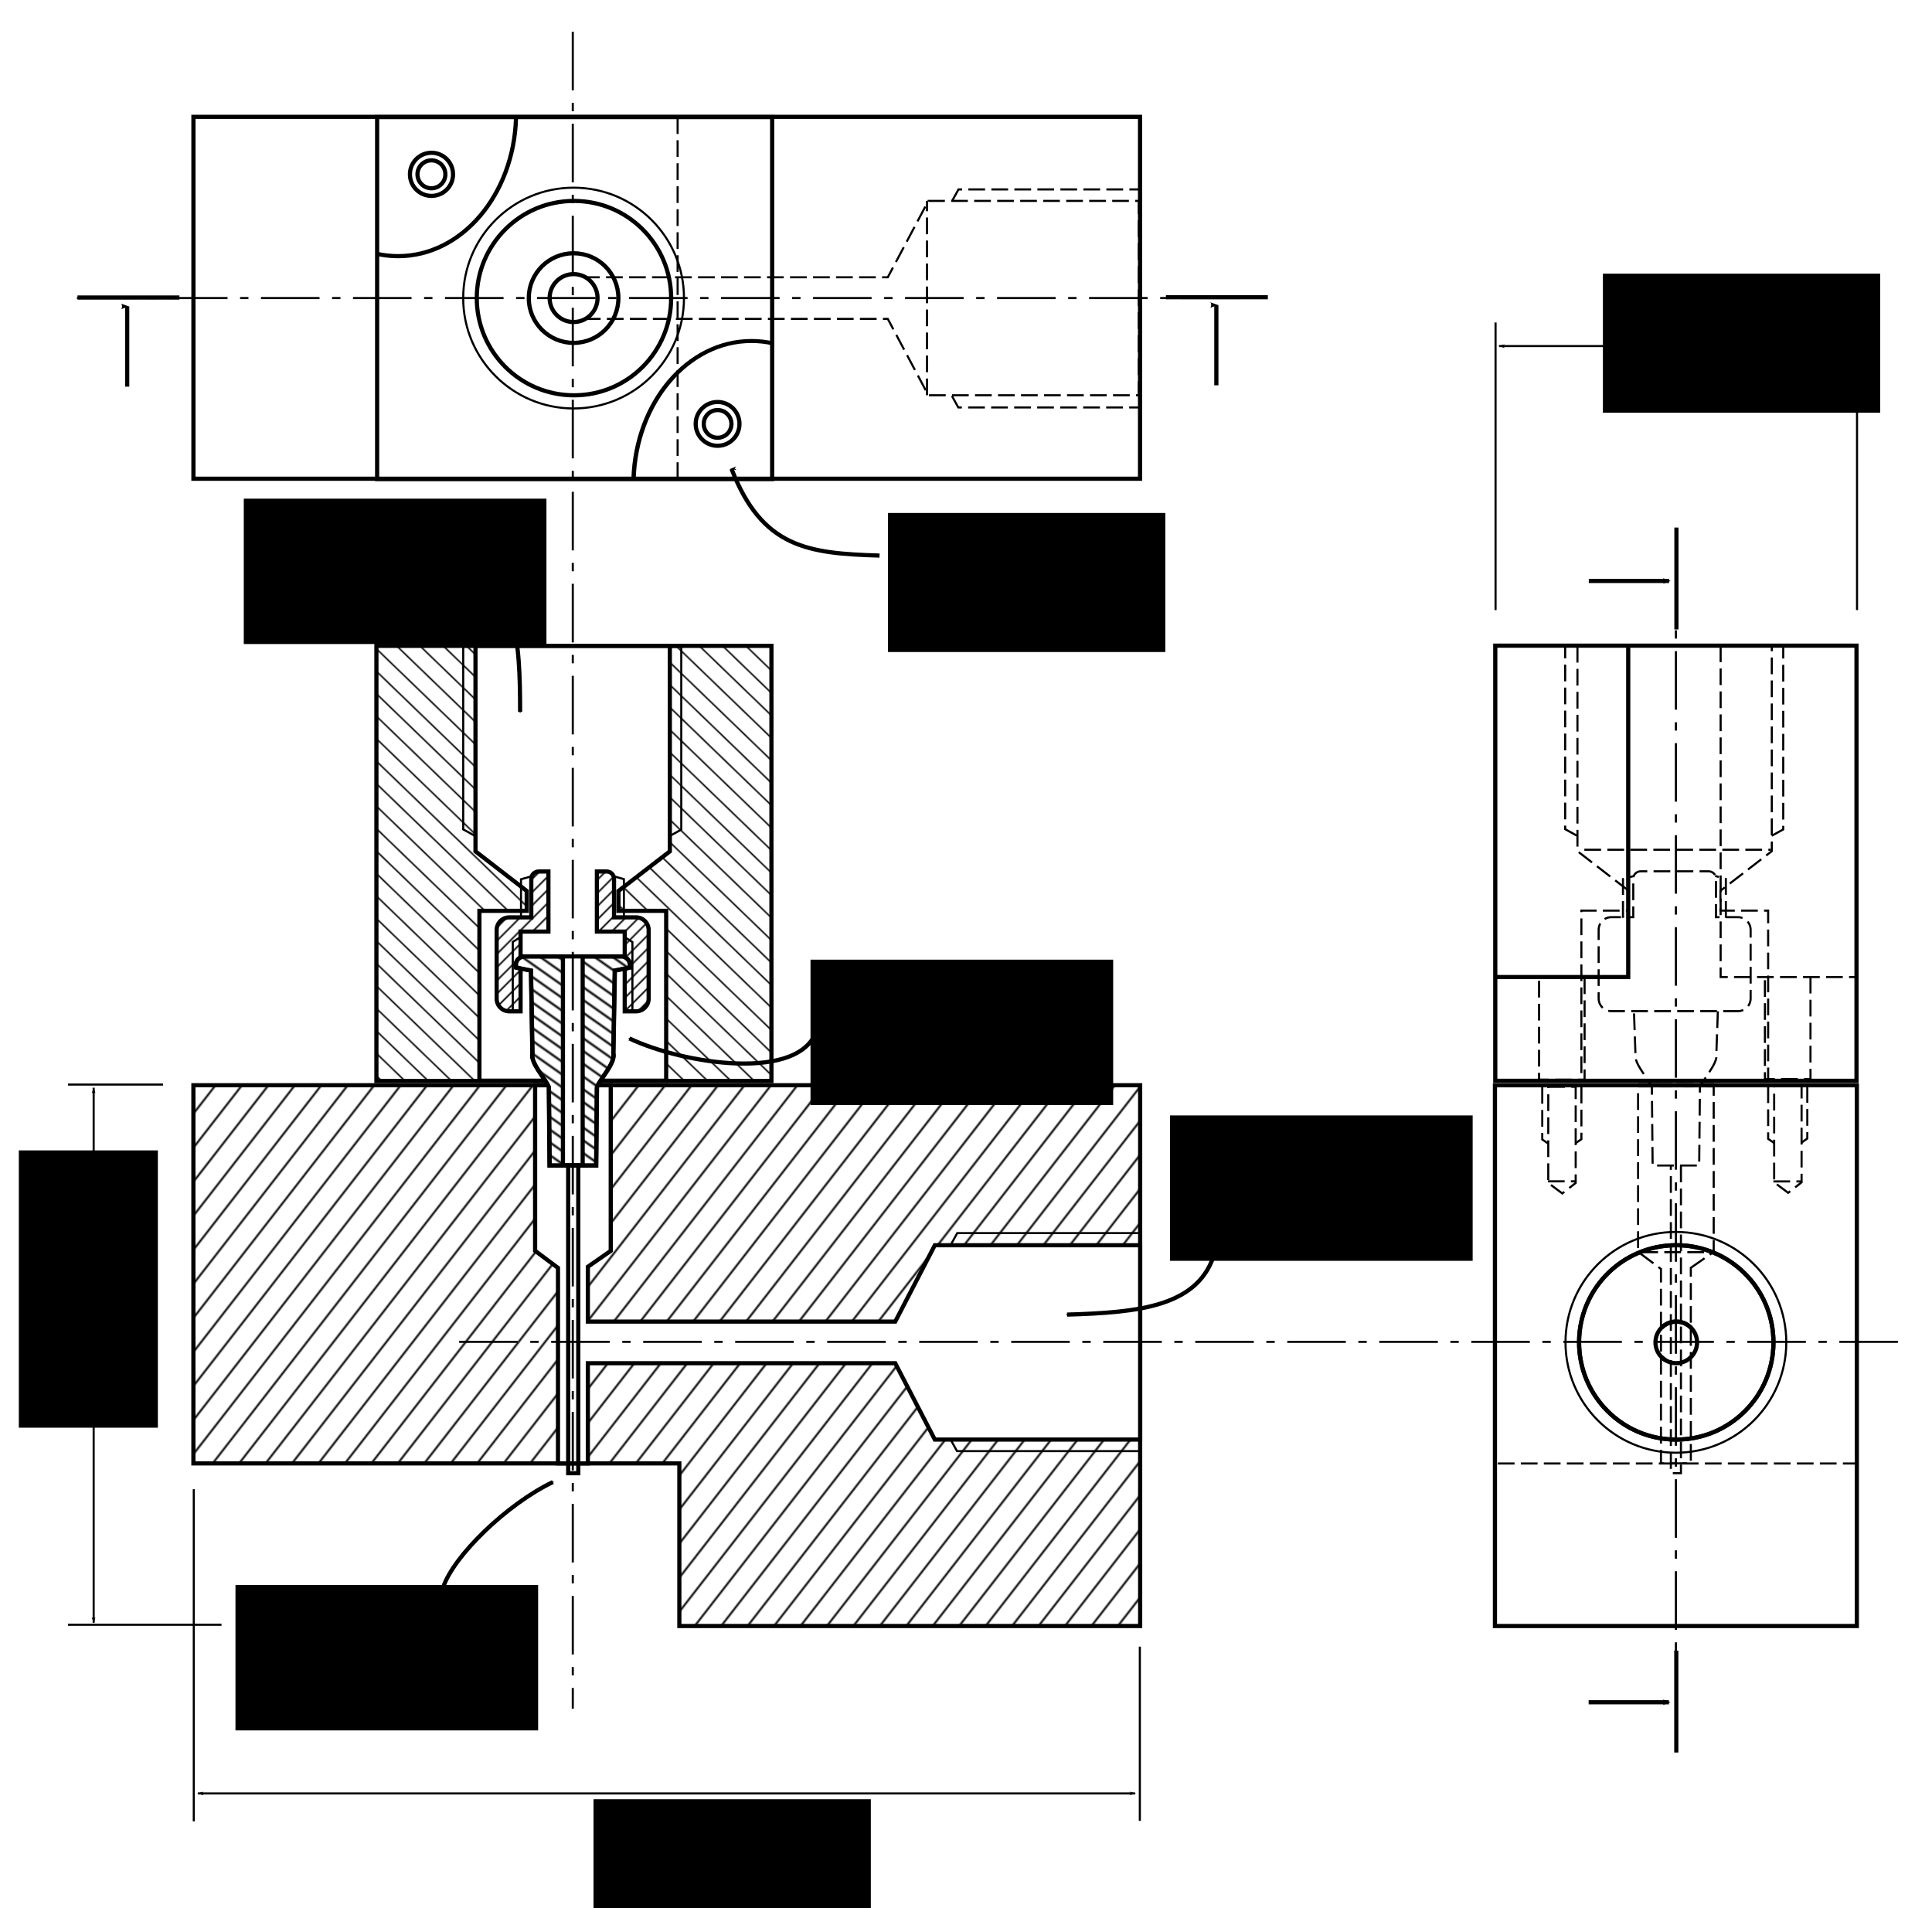 <?xml version="1.0" encoding="UTF-8" standalone="no"?>
<!-- Created with Inkscape (http://www.inkscape.org/) -->

<svg
   xmlns:dc="http://purl.org/dc/elements/1.1/"
   xmlns:cc="http://creativecommons.org/ns#"
   xmlns:rdf="http://www.w3.org/1999/02/22-rdf-syntax-ns#"
   xmlns:svg="http://www.w3.org/2000/svg"
   xmlns="http://www.w3.org/2000/svg"
   xmlns:xlink="http://www.w3.org/1999/xlink"
   xmlns:sodipodi="http://sodipodi.sourceforge.net/DTD/sodipodi-0.dtd"
   xmlns:inkscape="http://www.inkscape.org/namespaces/inkscape"
   width="461.938"
   height="456.219"
   id="svg3567"
   version="1.1"
   inkscape:version="0.48.4 r9939"
   sodipodi:docname="stry.svg">
  <defs
     id="defs3569">
    <marker
       inkscape:stockid="Arrow1Lstart"
       orient="auto"
       refY="0"
       refX="0"
       id="Arrow1Lstart"
       style="overflow:visible">
      <path
         id="path4730"
         d="M 0,0 5,-5 -12.5,0 5,5 0,0 z"
         style="fill-rule:evenodd;stroke:#000000;stroke-width:1pt"
         transform="matrix(0.8,0,0,0.8,10,0)"
         inkscape:connector-curvature="0" />
    </marker>
    <marker
       inkscape:stockid="Arrow1Lend"
       orient="auto"
       refY="0"
       refX="0"
       id="Arrow1Lend"
       style="overflow:visible">
      <path
         id="path4733"
         d="M 0,0 5,-5 -12.5,0 5,5 0,0 z"
         style="fill-rule:evenodd;stroke:#000000;stroke-width:1pt"
         transform="matrix(-0.8,0,0,-0.8,-10,0)"
         inkscape:connector-curvature="0" />
    </marker>
    <marker
       inkscape:stockid="Arrow1Mstart"
       orient="auto"
       refY="0"
       refX="0"
       id="Arrow1Mstart"
       style="overflow:visible">
      <path
         id="path4736"
         d="M 0,0 5,-5 -12.5,0 5,5 0,0 z"
         style="fill-rule:evenodd;stroke:#000000;stroke-width:1pt"
         transform="matrix(0.4,0,0,0.4,4,0)"
         inkscape:connector-curvature="0" />
    </marker>
    <pattern
       inkscape:collect="always"
       xlink:href="#Strips1_4"
       id="pattern8236"
       patternTransform="matrix(-0.287,0.408,-3.552,-2.501,66.211,204.116)" />
    <pattern
       inkscape:stockid="Stripes 1:4"
       id="Strips1_4"
       patternTransform="translate(0,0) scale(10,10)"
       height="1"
       width="5"
       patternUnits="userSpaceOnUse"
       inkscape:collect="always">
      <rect
         id="rect6497"
         height="2"
         width="1"
         y="-0.5"
         x="0"
         style="fill:black;stroke:none" />
    </pattern>
    <pattern
       inkscape:collect="always"
       xlink:href="#Strips1_5"
       id="pattern8177"
       patternTransform="matrix(0.264,0.263,-2.637,2.643,69.306,195.705)" />
    <pattern
       inkscape:collect="always"
       xlink:href="#Strips1_10"
       id="pattern8163"
       patternTransform="matrix(-0.244,0.253,-7.999,-7.722,-35.75,-17.438)" />
    <pattern
       inkscape:collect="always"
       xlink:href="#Strips1_10"
       id="pattern7933"
       patternTransform="matrix(0.079,-0.062,-6.187,-7.964,7.908,-3.857)" />
    <pattern
       inkscape:stockid="Stripes 1:10"
       id="Strips1_10"
       patternTransform="translate(0,0) scale(10,10)"
       height="1"
       width="11"
       patternUnits="userSpaceOnUse"
       inkscape:collect="always">
      <rect
         id="rect6515"
         height="2"
         width="1"
         y="-0.5"
         x="0"
         style="fill:black;stroke:none" />
    </pattern>
    <pattern
       inkscape:collect="always"
       xlink:href="#pattern7526"
       id="pattern7530"
       patternTransform="matrix(10,0,0,10,5.34,-49.705)" />
    <pattern
       inkscape:collect="always"
       xlink:href="#pattern7457"
       id="pattern7526"
       patternTransform="matrix(10,0,0,10,-12.813,-17.891)" />
    <pattern
       inkscape:collect="always"
       xlink:href="#pattern7453"
       id="pattern7457"
       patternTransform="matrix(10,0,0,10,-2.569,-0.81)" />
    <pattern
       inkscape:collect="always"
       xlink:href="#pattern7417"
       id="pattern7453"
       patternTransform="matrix(10,0,0,10,-71.407,-0.753)" />
    <pattern
       inkscape:collect="always"
       xlink:href="#Strips1_5"
       id="pattern7417"
       patternTransform="matrix(10,0,0,10,-2.569,-0.81)" />
    <pattern
       inkscape:stockid="Stripes 1:5"
       id="Strips1_5"
       patternTransform="translate(0,0) scale(10,10)"
       height="1"
       width="6"
       patternUnits="userSpaceOnUse"
       inkscape:collect="always">
      <rect
         id="rect6503"
         height="2"
         width="1"
         y="-0.5"
         x="0"
         style="fill:black;stroke:none" />
    </pattern>
    <marker
       inkscape:stockid="Arrow2Mstart"
       orient="auto"
       refY="0"
       refX="0"
       id="Arrow2Mstart"
       style="overflow:visible">
      <path
         id="path4754"
         style="fill-rule:evenodd;stroke-width:0.625;stroke-linejoin:round"
         d="M 8.719,4.034 -2.207,0.016 8.719,-4.002 c -1.745,2.372 -1.735,5.617 -6e-7,8.035 z"
         transform="scale(0.6,0.6)"
         inkscape:connector-curvature="0" />
    </marker>
    <marker
       inkscape:stockid="Arrow1Mend"
       orient="auto"
       refY="0"
       refX="0"
       id="Arrow1Mend"
       style="overflow:visible">
      <path
         id="path4739"
         d="M 0,0 5,-5 -12.5,0 5,5 0,0 z"
         style="fill-rule:evenodd;stroke:#000000;stroke-width:1pt"
         transform="matrix(-0.4,0,0,-0.4,-4,0)"
         inkscape:connector-curvature="0" />
    </marker>
    <marker
       inkscape:stockid="Arrow2Mend"
       orient="auto"
       refY="0"
       refX="0"
       id="Arrow2Mend"
       style="overflow:visible">
      <path
         id="path4757"
         style="fill-rule:evenodd;stroke-width:0.625;stroke-linejoin:round"
         d="M 8.719,4.034 -2.207,0.016 8.719,-4.002 c -1.745,2.372 -1.735,5.617 -6e-7,8.035 z"
         transform="scale(-0.6,-0.6)"
         inkscape:connector-curvature="0" />
    </marker>
    <marker
       inkscape:stockid="Arrow2Mstart"
       orient="auto"
       refY="0"
       refX="0"
       id="Arrow2Mstart-1"
       style="overflow:visible">
      <path
         inkscape:connector-curvature="0"
         id="path4754-9"
         style="fill-rule:evenodd;stroke-width:0.625;stroke-linejoin:round"
         d="M 8.719,4.034 -2.207,0.016 8.719,-4.002 c -1.745,2.372 -1.735,5.617 -6e-7,8.035 z"
         transform="scale(0.6,0.6)" />
    </marker>
    <marker
       inkscape:stockid="Arrow2Mstart"
       orient="auto"
       refY="0"
       refX="0"
       id="Arrow2Mstart-5"
       style="overflow:visible">
      <path
         id="path4754-5"
         style="fill-rule:evenodd;stroke-width:0.625;stroke-linejoin:round"
         d="M 8.719,4.034 -2.207,0.016 8.719,-4.002 c -1.745,2.372 -1.735,5.617 -6e-7,8.035 z"
         transform="scale(0.6,0.6)"
         inkscape:connector-curvature="0" />
    </marker>
    <marker
       inkscape:stockid="Arrow2Mstart"
       orient="auto"
       refY="0"
       refX="0"
       id="marker7621"
       style="overflow:visible">
      <path
         id="path7623"
         style="fill-rule:evenodd;stroke-width:0.625;stroke-linejoin:round"
         d="M 8.719,4.034 -2.207,0.016 8.719,-4.002 c -1.745,2.372 -1.735,5.617 -6e-7,8.035 z"
         transform="scale(0.6,0.6)"
         inkscape:connector-curvature="0" />
    </marker>
    <marker
       inkscape:stockid="Arrow1Mend"
       orient="auto"
       refY="0"
       refX="0"
       id="Arrow1Mend-3"
       style="overflow:visible">
      <path
         id="path4739-2"
         d="M 0,0 5,-5 -12.5,0 5,5 0,0 z"
         style="fill-rule:evenodd;stroke:#000000;stroke-width:1pt"
         transform="matrix(-0.4,0,0,-0.4,-4,0)"
         inkscape:connector-curvature="0" />
    </marker>
    <marker
       inkscape:stockid="Arrow1Mend"
       orient="auto"
       refY="0"
       refX="0"
       id="Arrow1Mend-32"
       style="overflow:visible">
      <path
         id="path4739-1"
         d="M 0,0 5,-5 -12.5,0 5,5 0,0 z"
         style="fill-rule:evenodd;stroke:#000000;stroke-width:1pt"
         transform="matrix(-0.4,0,0,-0.4,-4,0)"
         inkscape:connector-curvature="0" />
    </marker>
    <marker
       inkscape:stockid="Arrow1Mend"
       orient="auto"
       refY="0"
       refX="0"
       id="Arrow1Mend-7"
       style="overflow:visible">
      <path
         id="path4739-0"
         d="M 0,0 5,-5 -12.5,0 5,5 0,0 z"
         style="fill-rule:evenodd;stroke:#000000;stroke-width:1pt"
         transform="matrix(-0.4,0,0,-0.4,-4,0)"
         inkscape:connector-curvature="0" />
    </marker>
    <marker
       inkscape:stockid="Arrow1Mend"
       orient="auto"
       refY="0"
       refX="0"
       id="Arrow1Mend-0"
       style="overflow:visible">
      <path
         id="path4739-4"
         d="M 0,0 5,-5 -12.5,0 5,5 0,0 z"
         style="fill-rule:evenodd;stroke:#000000;stroke-width:1pt"
         transform="matrix(-0.4,0,0,-0.4,-4,0)"
         inkscape:connector-curvature="0" />
    </marker>
  </defs>
  <sodipodi:namedview
     id="base"
     pagecolor="#ffffff"
     bordercolor="#666666"
     borderopacity="1.0"
     inkscape:pageopacity="0.0"
     inkscape:pageshadow="2"
     inkscape:zoom="1.4"
     inkscape:cx="81.835595"
     inkscape:cy="196.64419"
     inkscape:document-units="px"
     inkscape:current-layer="layer1"
     showgrid="false"
     inkscape:window-width="1580"
     inkscape:window-height="948"
     inkscape:window-x="242"
     inkscape:window-y="28"
     inkscape:window-maximized="0"
     fit-margin-top="0"
     fit-margin-left="0"
     fit-margin-right="0"
     fit-margin-bottom="0" />
  <g
     inkscape:label="Layer 1"
     inkscape:groupmode="layer"
     id="layer1"
     transform="translate(24.14,224.706)">
    <rect
       style="fill:url(#pattern8163);fill-opacity:1;stroke:#000000;stroke-width:1;stroke-miterlimit:4;stroke-opacity:1;stroke-dasharray:none;stroke-dashoffset:0"
       id="rect7522"
       width="94.449"
       height="104.046"
       x="65.86"
       y="-70.282" />
    <g
       id="g3415"
       transform="matrix(-4.521,0,0,4.521,248.468,164.079)"
       style="fill:url(#pattern7530);fill-opacity:1;stroke:#000000;stroke-width:0.221;stroke-linecap:butt;stroke-linejoin:miter;stroke-miterlimit:4;stroke-dasharray:none">
      <path
         id="path3429"
         style="fill:url(#pattern7933);fill-opacity:1;stroke-width:0.221;stroke-miterlimit:4;stroke-dasharray:none"
         d="m 32,-28.6 -0.05,0 -0.148,0 -0.238,0 -0.317,0 -0.379,0 -0.423,0 -0.445,0 -0.445,0 -0.423,0 -0.379,0 -0.317,0 -0.238,0 -0.148,0 -0.05,0 M -3.05176e-7,-28.6 50.07,-28.6 l 0,20 -25.7,0 0,8.6 L -3.05176e-7,0 z"
         inkscape:connector-curvature="0"
         sodipodi:nodetypes="cccccccccccccccccccccc" />
    </g>
    <path
       id="path3318"
       style="fill:none;stroke:#000000;stroke-width:1;stroke-linecap:butt;stroke-linejoin:miter;stroke-miterlimit:4;stroke-dasharray:none"
       d="m 419.827,164.079 0,-129.294 -86.528,0 0,129.294 z"
       inkscape:connector-curvature="0"
       sodipodi:nodetypes="ccccc" />
    <circle
       style="fill:none;stroke:#000000;stroke-width:0.221;stroke-linecap:butt;stroke-linejoin:miter;stroke-miterlimit:4;stroke-dasharray:none"
       sodipodi:ry="5.1399999"
       sodipodi:rx="5.1399999"
       sodipodi:cy="9.5500002"
       sodipodi:cx="15"
       cx="15"
       cy="9.55"
       r="5.14"
       id="circle3320"
       d="M 20.14,9.55 C 20.14,12.389 17.839,14.69 15,14.69 12.161,14.69 9.86,12.389 9.86,9.55 9.86,6.711 12.161,4.41 15,4.41 c 2.839,0 5.14,2.301 5.14,5.14 z"
       transform="matrix(0,-4.521,-4.521,0,419.827,164.079)" />
    <circle
       style="fill:none;stroke:#000000;stroke-width:0.221;stroke-linecap:butt;stroke-linejoin:miter;stroke-miterlimit:4;stroke-dasharray:none"
       sodipodi:ry="5.1399999"
       sodipodi:rx="5.1399999"
       sodipodi:cy="9.5500002"
       sodipodi:cx="15"
       cx="15"
       cy="9.55"
       r="5.14"
       id="circle3326"
       d="M 20.14,9.55 C 20.14,12.389 17.839,14.69 15,14.69 12.161,14.69 9.86,12.389 9.86,9.55 9.86,6.711 12.161,4.41 15,4.41 c 2.839,0 5.14,2.301 5.14,5.14 z"
       transform="matrix(0,-4.521,-4.521,0,419.827,164.079)" />
    <circle
       style="fill:none;stroke:#000000;stroke-width:0.221;stroke-linecap:butt;stroke-linejoin:miter;stroke-miterlimit:4;stroke-dasharray:none"
       sodipodi:ry="1.1"
       sodipodi:rx="1.1"
       sodipodi:cy="9.5500002"
       sodipodi:cx="15"
       cx="15"
       cy="9.55"
       r="1.1"
       id="circle3328"
       d="M 16.1,9.55 C 16.1,10.158 15.608,10.65 15,10.65 c -0.608,0 -1.1,-0.492 -1.1,-1.1 0,-0.608 0.492,-1.1 1.1,-1.1 0.608,0 1.1,0.492 1.1,1.1 z"
       transform="matrix(0,-4.521,-4.521,0,419.827,164.079)" />
    <path
       style="fill:none;stroke:#000000;stroke-width:1;stroke-linecap:butt;stroke-linejoin:miter;stroke-miterlimit:4;stroke-dasharray:none"
       inkscape:connector-curvature="0"
       d="m 376.654,101.241 0.093,-9e-4"
       id="path3330" />
    <path
       style="fill:none;stroke:#000000;stroke-width:1;stroke-linecap:butt;stroke-linejoin:miter;stroke-miterlimit:4;stroke-dasharray:none"
       inkscape:connector-curvature="0"
       d="m 379.923,100.016 -0.162,0.136"
       id="path3332" />
    <path
       style="fill:none;stroke:#000000;stroke-width:1;stroke-linecap:butt;stroke-linejoin:miter;stroke-miterlimit:4;stroke-dasharray:none"
       inkscape:connector-curvature="0"
       d="m 379.601,100.273 -0.111,0.08"
       id="path3334" />
    <path
       style="fill:none;stroke:#000000;stroke-width:1;stroke-linecap:butt;stroke-linejoin:miter;stroke-miterlimit:4;stroke-dasharray:none"
       inkscape:connector-curvature="0"
       d="m 379.012,100.646 -0.035,0.018"
       id="path3336" />
    <path
       style="fill:none;stroke:#000000;stroke-width:1;stroke-linecap:butt;stroke-linejoin:miter;stroke-miterlimit:4;stroke-dasharray:none"
       inkscape:connector-curvature="0"
       d="m 373.082,99.728 c 0.007,0.008 0.037,0.038 0.092,0.093 0.171,0.168 0.414,0.379 0.696,0.568 0.095,0.065 0.197,0.128 0.304,0.19"
       id="path3338" />
    <path
       style="fill:none;stroke:#000000;stroke-width:1;stroke-linecap:butt;stroke-linejoin:miter;stroke-miterlimit:4;stroke-dasharray:none"
       inkscape:connector-curvature="0"
       d="m 380.225,92.808 c -0.008,-0.009 -0.041,-0.042 -0.097,-0.098 -0.175,-0.17 -0.425,-0.389 -0.739,-0.595 -0.325,-0.21 -0.704,-0.425 -1.308,-0.611 -0.323,-0.093 -0.715,-0.193 -1.347,-0.209 -0.548,-0.007 -0.957,0.069 -1.26,0.141 -0.657,0.167 -1.049,0.373 -1.391,0.574 -0.355,0.214 -0.628,0.439 -0.834,0.632 -0.081,0.075 -0.164,0.16 -0.169,0.166"
       id="path3340" />
    <path
       style="fill:none;stroke:#000000;stroke-width:0.5;stroke-linecap:butt;stroke-linejoin:miter;stroke-miterlimit:4;stroke-dasharray:none"
       inkscape:connector-curvature="0"
       id="path3355"
       d="m 138.297,164.079 110.171,0" />
    <path
       id="path3411"
       style="fill:#ffffff;stroke:#000000;stroke-width:1;stroke-linecap:butt;stroke-linejoin:miter;stroke-miterlimit:4;stroke-dasharray:none"
       d="m 248.468,73.031 -49.095,0 -9.464,18.264 -73.492,0 0,-13.11 5.47,-3.806 0,-39.594 -18.083,0 0,39.582 5.47,4.087 c 0,15.499 0,31.25 0,46.748 l 7.143,-0.003 0,-23.96 73.492,0 9.464,18.264 49.095,0 z"
       inkscape:connector-curvature="0"
       sodipodi:nodetypes="ccccccccccccccccc" />
    <path
       style="fill:none;stroke:#000000;stroke-width:0.5;stroke-linecap:butt;stroke-linejoin:miter;stroke-miterlimit:4;stroke-opacity:1;stroke-dasharray:14, 3, 2, 3;stroke-dashoffset:0"
       d="m 376.565,-91.017 c 0,284.257 0,284.257 0,284.257"
       id="path4707"
       inkscape:connector-curvature="0" />
    <path
       style="fill:none;stroke:#000000;stroke-width:1px;stroke-linecap:butt;stroke-linejoin:miter;stroke-opacity:1;marker-start:url(#Arrow2Mstart);marker-end:none"
       d="m 374.935,-85.802 c -19.193,0 -19.193,0 -19.193,0"
       id="path4724"
       inkscape:connector-curvature="0" />
    <path
       style="fill:none;stroke:#000000;stroke-width:1px;stroke-linecap:butt;stroke-linejoin:miter;stroke-opacity:1;marker-start:url(#Arrow2Mstart);marker-end:none"
       d="m 374.897,182.313 c -19.193,0 -19.193,0 -19.193,0"
       id="path4724-7"
       inkscape:connector-curvature="0" />
    <path
       style="fill:none;stroke:#000000;stroke-width:0.5;stroke-linecap:butt;stroke-linejoin:miter;stroke-miterlimit:4;stroke-opacity:1;stroke-dasharray:none"
       d="m 203.159,119.516 1.523,2.749 43.689,0 0,-2.904 z"
       id="path7222"
       inkscape:connector-curvature="0"
       sodipodi:nodetypes="ccccc" />
    <path
       style="fill:none;stroke:#000000;stroke-width:0.5;stroke-linecap:butt;stroke-linejoin:miter;stroke-miterlimit:4;stroke-opacity:1;stroke-dasharray:none"
       d="m 203.213,72.881 1.523,-2.749 43.689,0 0,2.904 z"
       id="path7222-2"
       inkscape:connector-curvature="0"
       sodipodi:nodetypes="ccccc" />
    <circle
       style="fill:none;stroke:#000000;stroke-width:0.097;stroke-linecap:butt;stroke-linejoin:miter;stroke-miterlimit:4;stroke-dasharray:none"
       sodipodi:ry="5.1399999"
       sodipodi:rx="5.1399999"
       sodipodi:cy="9.5500002"
       sodipodi:cx="15"
       cx="15"
       cy="9.55"
       r="5.14"
       id="circle3326-3"
       d="M 20.14,9.55 C 20.14,12.389 17.839,14.69 15,14.69 12.161,14.69 9.86,12.389 9.86,9.55 9.86,6.711 12.161,4.41 15,4.41 c 2.839,0 5.14,2.301 5.14,5.14 z"
       transform="matrix(0,-5.135,-5.135,0,425.602,173.277)" />
    <g
       id="g7319"
       transform="translate(68.571,0)">
      <path
         inkscape:connector-curvature="0"
         id="path7299"
         d="m 265.416,125.219 85.953,0"
         style="fill:none;stroke:#000000;stroke-width:0.5;stroke-linecap:butt;stroke-linejoin:miter;stroke-miterlimit:4;stroke-opacity:1;stroke-dasharray:4, 1.5;stroke-dashoffset:0" />
      <path
         sodipodi:nodetypes="ccccccccc"
         inkscape:connector-curvature="0"
         d="m 311.563,78.433 5.47,-3.806 0,-39.594 -18.083,0 0,39.582 5.47,4.087 c 0,15.499 0,30.997 0,46.496 l 7.143,-0.018 z"
         style="fill:none;stroke:#000000;stroke-width:0.5;stroke-linecap:butt;stroke-linejoin:miter;stroke-miterlimit:4;stroke-dasharray:4, 1.5;stroke-dashoffset:0"
         id="path3411-6" />
    </g>
    <flowRoot
       xml:space="preserve"
       id="flowRoot7459"
       style="font-size:40px;font-style:normal;font-weight:normal;line-height:125%;letter-spacing:0px;word-spacing:0px;fill:#000000;fill-opacity:1;stroke:none;font-family:Sans"
       transform="matrix(0.305,0,0,0.305,181.096,13.635)"><flowRegion
         id="flowRegion7461"><rect
           id="rect7463"
           width="237.271"
           height="113.976"
           x="244.286"
           y="92.993" /></flowRegion><flowPara
         id="flowPara7465"
         style="font-style:normal;font-variant:normal;font-weight:normal;font-stretch:normal;font-family:DIN 1451 Mittelschrift;-inkscape-font-specification:DIN 1451 Mittelschrift">air</flowPara><flowPara
         style="font-style:normal;font-variant:normal;font-weight:normal;font-stretch:normal;font-family:DIN 1451 Mittelschrift;-inkscape-font-specification:DIN 1451 Mittelschrift"
         id="flowPara7467">(1/8&quot; NPT)</flowPara></flowRoot>    <path
       id="path3318-9"
       style="fill:none;stroke:#000000;stroke-width:1;stroke-linecap:butt;stroke-linejoin:miter;stroke-miterlimit:4;stroke-dasharray:none"
       d="m 248.44,-196.768 -226.33,0 0,86.528 226.33,0 z"
       inkscape:connector-curvature="0"
       sodipodi:nodetypes="ccccc" />
    <rect
       style="fill:none;stroke:#000000;stroke-width:1;stroke-miterlimit:4;stroke-opacity:1;stroke-dasharray:none;stroke-dashoffset:0"
       id="rect7522-8"
       width="94.449"
       height="86.546"
       x="66.032"
       y="-196.709" />
    <path
       transform="matrix(1,0,0,0.923,11.253,-193.436)"
       style="fill:none;stroke:#000000;stroke-width:1.041;stroke-miterlimit:4;stroke-opacity:1;stroke-dashoffset:0"
       d="m 116.091,90.198 c 0.56,-19.864 12.969,-35.741 28.195,-35.741 1.74,0 3.443,0.207 5.095,0.604"
       id="path7550"
       inkscape:connector-curvature="0"
       sodipodi:nodetypes="csc" />
    <g
       id="g7586"
       transform="translate(2.108,0.447)">
      <circle
         transform="matrix(0,-4.521,-4.521,0,154.16,-86.056)"
         d="M 20.14,9.55 C 20.14,12.389 17.839,14.69 15,14.69 12.161,14.69 9.86,12.389 9.86,9.55 9.86,6.711 12.161,4.41 15,4.41 c 2.839,0 5.14,2.301 5.14,5.14 z"
         id="circle3326-5"
         r="5.14"
         cy="9.55"
         cx="15"
         sodipodi:cx="15"
         sodipodi:cy="9.5500002"
         sodipodi:rx="5.1399999"
         sodipodi:ry="5.1399999"
         style="fill:none;stroke:#000000;stroke-width:0.221;stroke-linecap:butt;stroke-linejoin:miter;stroke-miterlimit:4;stroke-dasharray:none" />
      <circle
         transform="matrix(0,-5.135,-5.135,0,159.935,-76.859)"
         d="M 20.14,9.55 C 20.14,12.389 17.839,14.69 15,14.69 12.161,14.69 9.86,12.389 9.86,9.55 9.86,6.711 12.161,4.41 15,4.41 c 2.839,0 5.14,2.301 5.14,5.14 z"
         id="circle3326-3-3"
         r="5.14"
         cy="9.55"
         cx="15"
         sodipodi:cx="15"
         sodipodi:cy="9.5500002"
         sodipodi:rx="5.1399999"
         sodipodi:ry="5.1399999"
         style="fill:none;stroke:#000000;stroke-width:0.097;stroke-linecap:butt;stroke-linejoin:miter;stroke-miterlimit:4;stroke-dasharray:none" />
    </g>
    <path
       style="fill:none;stroke:#000000;stroke-width:1;stroke-miterlimit:4;stroke-opacity:1;stroke-dashoffset:0"
       d="m 99.237,-196.45 c -0.56,18.336 -12.969,32.992 -28.195,32.992 -1.74,0 -3.443,-0.191 -5.095,-0.558"
       id="path7550-5"
       inkscape:connector-curvature="0"
       sodipodi:nodetypes="csc" />
    <path
       style="fill:none;stroke:#000000;stroke-width:0.5;stroke-linecap:butt;stroke-linejoin:miter;stroke-miterlimit:4;stroke-opacity:1;stroke-dasharray:14, 3, 2, 3;stroke-dashoffset:0"
       d="m -5.74,-153.436 c 279.032,0 279.032,0 279.032,0"
       id="path4707-4"
       inkscape:connector-curvature="0" />
    <path
       style="fill:none;stroke:#000000;stroke-width:1px;stroke-linecap:butt;stroke-linejoin:miter;stroke-opacity:1;marker-start:url(#Arrow2Mstart);marker-end:none"
       d="m 6.272,-151.444 c 0,19.193 0,19.193 0,19.193"
       id="path4724-5"
       inkscape:connector-curvature="0" />
    <path
       style="fill:none;stroke:#000000;stroke-width:1px;stroke-linecap:butt;stroke-linejoin:miter;stroke-opacity:1;marker-start:url(#Arrow2Mstart);marker-end:none"
       d="m 266.687,-151.773 c 0,19.193 0,19.193 0,19.193"
       id="path4724-7-9"
       inkscape:connector-curvature="0" />
    <path
       style="fill:#ffffff;stroke:#000000;stroke-width:1;stroke-linecap:butt;stroke-linejoin:miter;stroke-miterlimit:4;stroke-dasharray:none"
       d="m 77.938,137.031 0,49.094 12.25,9.469 0,4.75 -11.312,0 0,40.616 44.656,0 0,-40.616 -11.406,0 0,-4.75 12.281,-9.469 0,-49.094 z"
       transform="translate(11.61,-207.268)"
       id="path3411-7"
       inkscape:connector-curvature="0"
       sodipodi:nodetypes="ccccccccccccc" />
    <path
       sodipodi:type="arc"
       style="fill:none;stroke:#000000;stroke-width:2.722;stroke-miterlimit:4;stroke-opacity:1;stroke-dasharray:none;stroke-dashoffset:0"
       id="path7687"
       sodipodi:cx="66.922607"
       sodipodi:cy="21.976677"
       sodipodi:rx="9.0913725"
       sodipodi:ry="9.0913725"
       d="m 76.014,21.977 c 0,5.021 -4.07,9.091 -9.091,9.091 -5.021,0 -9.091,-4.07 -9.091,-9.091 0,-5.021 4.07,-9.091 9.091,-9.091 5.021,0 9.091,4.07 9.091,9.091 z"
       transform="matrix(0.367,0,0,0.367,54.452,-191.093)" />
    <path
       sodipodi:type="arc"
       style="fill:none;stroke:#000000;stroke-width:1.763;stroke-miterlimit:4;stroke-opacity:1;stroke-dasharray:none;stroke-dashoffset:0"
       id="path7687-7"
       sodipodi:cx="66.922607"
       sodipodi:cy="21.976677"
       sodipodi:rx="9.0913725"
       sodipodi:ry="9.0913725"
       d="m 76.014,21.977 c 0,5.021 -4.07,9.091 -9.091,9.091 -5.021,0 -9.091,-4.07 -9.091,-9.091 0,-5.021 4.07,-9.091 9.091,-9.091 5.021,0 9.091,4.07 9.091,9.091 z"
       transform="matrix(0.567,0,0,0.567,41.083,-195.483)" />
    <path
       sodipodi:type="arc"
       style="fill:none;stroke:#000000;stroke-width:2.75;stroke-miterlimit:4;stroke-opacity:1;stroke-dasharray:none;stroke-dashoffset:0"
       id="path7687-6"
       sodipodi:cx="66.922607"
       sodipodi:cy="21.976677"
       sodipodi:rx="9.0913725"
       sodipodi:ry="9.0913725"
       d="m 76.014,21.977 c 0,5.021 -4.07,9.091 -9.091,9.091 -5.021,0 -9.091,-4.07 -9.091,-9.091 0,-5.021 4.07,-9.091 9.091,-9.091 5.021,0 9.091,4.07 9.091,9.091 z"
       transform="matrix(0.364,0,0,0.364,123.077,-131.35)" />
    <path
       sodipodi:type="arc"
       style="fill:none;stroke:#000000;stroke-width:1.737;stroke-miterlimit:4;stroke-opacity:1;stroke-dasharray:none;stroke-dashoffset:0"
       id="path7687-7-3"
       sodipodi:cx="66.922607"
       sodipodi:cy="21.976677"
       sodipodi:rx="9.0913725"
       sodipodi:ry="9.0913725"
       d="m 76.014,21.977 c 0,5.021 -4.07,9.091 -9.091,9.091 -5.021,0 -9.091,-4.07 -9.091,-9.091 0,-5.021 4.07,-9.091 9.091,-9.091 5.021,0 9.091,4.07 9.091,9.091 z"
       transform="matrix(0.576,0,0,0.576,108.886,-136.01)" />
    <path
       style="fill:none;stroke:#000000;stroke-width:0.5;stroke-linecap:butt;stroke-linejoin:miter;stroke-miterlimit:4;stroke-opacity:1;stroke-dasharray:none"
       d="m 100.432,-5.196 0,-9.279 2.562,-0.725"
       id="path7728"
       inkscape:connector-curvature="0"
       sodipodi:nodetypes="ccc" />
    <path
       style="fill:none;stroke:#000000;stroke-width:0.5;stroke-linecap:butt;stroke-linejoin:miter;stroke-miterlimit:4;stroke-opacity:1;stroke-dasharray:none"
       d="m 135.999,-24.821 2.749,-1.523 0,-43.689 -2.904,0 z"
       id="path7222-1"
       inkscape:connector-curvature="0"
       sodipodi:nodetypes="ccccc" />
    <path
       style="fill:none;stroke:#000000;stroke-width:0.5;stroke-linecap:butt;stroke-linejoin:miter;stroke-miterlimit:4;stroke-opacity:1;stroke-dasharray:none"
       d="m 89.365,-24.875 -2.749,-1.523 0,-43.689 2.904,0 z"
       id="path7222-2-8"
       inkscape:connector-curvature="0"
       sodipodi:nodetypes="ccccc" />
    <path
       style="fill:none;stroke:#000000;stroke-width:0.5;stroke-linecap:butt;stroke-linejoin:miter;stroke-miterlimit:4;stroke-opacity:1;stroke-dasharray:14, 3, 2, 3;stroke-dashoffset:0"
       d="m 85.643,96.139 c 345.698,0 345.698,0 345.698,0"
       id="path4707-4-6"
       inkscape:connector-curvature="0" />
    <path
       style="fill:url(#pattern8177);fill-opacity:1;stroke:#000000;stroke-width:1;stroke-miterlimit:4;stroke-opacity:1;stroke-dasharray:none;stroke-dashoffset:0"
       d="m 93.062,190.938 c -0.979,0 -1.781,0.771 -1.781,1.75 l 0,9.219 -5.25,0 C 84.352,201.906 83,203.259 83,204.938 l 0,16.406 c 0,1.679 1.352,3.031 3.031,3.031 l 2.688,0 0,-19.062 6.656,0 0,-14.375 -2.312,0 z m 13.906,0 0,14.375 6.656,0 0,19.062 2.688,0 c 1.679,0 3.031,-1.352 3.031,-3.031 l 0,-16.406 c 0,-1.679 -1.352,-3.031 -3.031,-3.031 l -5.25,0 0,-9.219 c 0,-0.979 -0.802,-1.75 -1.781,-1.75 l -2.312,0 z"
       transform="translate(11.61,-207.268)"
       id="rect7787"
       inkscape:connector-curvature="0" />
    <path
       style="fill:none;stroke:#000000;stroke-width:0.5;stroke-linecap:butt;stroke-linejoin:miter;stroke-miterlimit:4;stroke-opacity:1;stroke-dasharray:none"
       d="m 125.034,-5.22 0,-9.279 -2.562,-0.725"
       id="path7728-0"
       inkscape:connector-curvature="0"
       sodipodi:nodetypes="ccc" />
    <path
       style="fill:none;stroke:#000000;stroke-width:0.5;stroke-linecap:butt;stroke-linejoin:miter;stroke-miterlimit:4;stroke-opacity:1;stroke-dasharray:none"
       d="m 98.465,17.29 0,-16.775 2.057,-1.31"
       id="path7728-01"
       inkscape:connector-curvature="0"
       sodipodi:nodetypes="ccc" />
    <path
       style="fill:none;stroke:#000000;stroke-width:0.5;stroke-linecap:butt;stroke-linejoin:miter;stroke-miterlimit:4;stroke-opacity:1;stroke-dasharray:none"
       d="m 127.07,17.321 0,-16.775 -2.057,-1.31"
       id="path7728-01-4"
       inkscape:connector-curvature="0"
       sodipodi:nodetypes="ccc" />
    <path
       id="path8197-7-7"
       style="fill:#ffffff;fill-opacity:1;stroke:#000000;stroke-width:1px;stroke-linecap:butt;stroke-linejoin:miter;stroke-opacity:1"
       d="m 124.854,3.974 c 2.143,0.714 1.607,2.679 1.607,2.679 l -3.571,0.714 -0.357,19.821 c 0,0 0.357,0.893 -0.714,2.857 -1.071,1.964 -3.214,4.643 -3.214,5.357 0,0.714 -0.179,18.571 -0.179,18.571 l -11.131,0 c 0,0 -0.179,-17.857 -0.179,-18.571 0,-0.714 -2.143,-3.393 -3.214,-5.357 -1.071,-1.964 -0.714,-2.857 -0.714,-2.857 L 102.831,7.367 99.259,6.653 c 0,0 -0.536,-1.964 1.607,-2.679 z"
       inkscape:connector-curvature="0"
       sodipodi:nodetypes="ccccssccssccccc" />
    <rect
       style="fill:none;stroke:#000000;stroke-width:1;stroke-miterlimit:4;stroke-opacity:1;stroke-dasharray:none;stroke-dashoffset:0"
       id="rect7522-7"
       width="86.368"
       height="104.046"
       x="333.379"
       y="-70.328" />
    <path
       style="fill:none;stroke:#000000;stroke-width:1;stroke-linecap:butt;stroke-linejoin:miter;stroke-miterlimit:4;stroke-dasharray:4, 1.5;stroke-dashoffset:0"
       inkscape:connector-curvature="0"
       d="m 376.654,34.785 1.012,0 1,0 0.974,0 0.937,0 0.887,0 0.827,0 0.756,0 0.676,0 0.587,0 0.49,0 0.388,0 0.281,0 0.17,0 0.057,0"
       id="path3322" />
    <path
       style="fill:none;stroke:#000000;stroke-width:1;stroke-linecap:butt;stroke-linejoin:miter;stroke-miterlimit:4;stroke-dasharray:8, 1;stroke-dashoffset:0"
       inkscape:connector-curvature="0"
       d="m 367.612,34.785 0.057,0 0.17,0 0.281,0 0.388,0 0.49,0 0.586,0 0.676,0 0.756,0 0.827,0 0.887,0 0.937,0 0.975,0 1,0 1.012,0"
       id="path3324" />
    <path
       style="fill:none;stroke:#000000;stroke-width:0.5;stroke-linecap:butt;stroke-linejoin:miter;stroke-miterlimit:4;stroke-dasharray:4, 1.5;stroke-dashoffset:0"
       d="m 353.026,-70.283 0,49.094 12.25,9.469 0,4.75 -11.312,0 0,40.616 44.656,0 0,-40.616 -11.406,0 0,-4.75 12.281,-9.469 0,-49.094 z"
       id="path3411-7-0"
       inkscape:connector-curvature="0"
       sodipodi:nodetypes="ccccccccccccc" />
    <path
       style="fill:none;stroke:#000000;stroke-width:0.5;stroke-linecap:butt;stroke-linejoin:miter;stroke-miterlimit:4;stroke-opacity:1;stroke-dasharray:4, 1.5;stroke-dashoffset:0"
       d="m 363.911,-5.242 0,-9.279 2.562,-0.725"
       id="path7728-9"
       inkscape:connector-curvature="0"
       sodipodi:nodetypes="ccc" />
    <path
       style="fill:none;stroke:#000000;stroke-width:0.5;stroke-linecap:butt;stroke-linejoin:miter;stroke-miterlimit:4;stroke-opacity:1;stroke-dasharray:4, 1.5;stroke-dashoffset:0"
       d="m 399.477,-24.868 2.749,-1.523 0,-43.689"
       id="path7222-1-9"
       inkscape:connector-curvature="0"
       sodipodi:nodetypes="ccc" />
    <path
       style="fill:none;stroke:#000000;stroke-width:0.5;stroke-linecap:butt;stroke-linejoin:miter;stroke-miterlimit:4;stroke-opacity:1;stroke-dasharray:4, 1.5;stroke-dashoffset:0"
       d="m 352.843,-24.921 -2.749,-1.523 0,-43.689"
       id="path7222-2-8-9"
       inkscape:connector-curvature="0"
       sodipodi:nodetypes="ccc" />
    <path
       inkscape:connector-curvature="0"
       style="fill:none;stroke:#000000;stroke-width:0.5;stroke-miterlimit:4;stroke-opacity:1;stroke-dasharray:4, 1.5;stroke-dashoffset:0"
       d="m 388.714,17.061 2.688,0 c 1.679,0 3.031,-1.352 3.031,-3.031 l 0,-16.406 c 0,-1.679 -1.352,-3.031 -3.031,-3.031 l -5.25,0 0,-9.219 c 0,-0.979 -0.802,-1.75 -1.781,-1.75 l -8.109,0 -8.109,0 c -0.979,0 -1.781,0.771 -1.781,1.75 l 0,9.219 -5.25,0 c -1.679,0 -3.031,1.352 -3.031,3.031 l 0,16.406 c 0,1.679 1.352,3.031 3.031,3.031 l 2.688,0 z"
       id="rect7787-7"
       sodipodi:nodetypes="csssscsscsscsssscc" />
    <path
       style="fill:none;stroke:#000000;stroke-width:0.5;stroke-linecap:butt;stroke-linejoin:miter;stroke-miterlimit:4;stroke-opacity:1;stroke-dasharray:4, 1.5;stroke-dashoffset:0"
       d="m 388.512,-5.266 0,-9.279 -2.562,-0.725"
       id="path7728-0-6"
       inkscape:connector-curvature="0"
       sodipodi:nodetypes="ccc" />
    <path
       style="fill:none;stroke:#000000;stroke-width:1px;stroke-linecap:butt;stroke-linejoin:miter;stroke-opacity:1"
       d="m 365.164,-70.387 0,79.297 -32.072,0"
       id="path8033"
       inkscape:connector-curvature="0" />
    <g
       transform="translate(269.596,-0.079)"
       id="g7897-1">
      <path
         sodipodi:nodetypes="cccccc"
         inkscape:connector-curvature="0"
         id="rect7852-0"
         d="m 76.449,35.23 6.558,0 0,22.994 -3.201,2.504 -3.358,-2.504 z"
         style="fill:none;stroke:#000000;stroke-width:0.5;stroke-miterlimit:4;stroke-opacity:1;stroke-dasharray:4, 1.5;stroke-dashoffset:0" />
      <path
         sodipodi:nodetypes="ccc"
         inkscape:connector-curvature="0"
         id="path7728-01-5-0"
         d="m 84.375,35.2 0,12.553 -1.41,0.98"
         style="fill:none;stroke:#000000;stroke-width:0.5;stroke-linecap:butt;stroke-linejoin:miter;stroke-miterlimit:4;stroke-opacity:1;stroke-dasharray:4, 1.5;stroke-dashoffset:0" />
      <path
         sodipodi:nodetypes="ccc"
         inkscape:connector-curvature="0"
         id="path7728-01-5-6-6"
         d="m 75.016,35.272 0,12.553 1.41,0.98"
         style="fill:none;stroke:#000000;stroke-width:0.5;stroke-linecap:butt;stroke-linejoin:miter;stroke-miterlimit:4;stroke-opacity:1;stroke-dasharray:4, 1.5;stroke-dashoffset:0" />
      <path
         sodipodi:nodetypes="cccc"
         inkscape:connector-curvature="0"
         id="rect7894-8"
         d="m 85.136,9.064 0,24.464 -10.893,0 0,-24.464"
         style="fill:none;stroke:#000000;stroke-width:0.5;stroke-miterlimit:4;stroke-opacity:1;stroke-dasharray:4, 1.5;stroke-dashoffset:0" />
    </g>
    <path
       style="fill:none;stroke:#000000;stroke-width:0.5;stroke-linecap:butt;stroke-linejoin:miter;stroke-miterlimit:4;stroke-opacity:1;stroke-dasharray:4, 1.5;stroke-dashoffset:0"
       d="m 387.261,-70.387 0,79.297 32.072,0"
       id="path8033-4"
       inkscape:connector-curvature="0" />
    <g
       transform="translate(323.608,-0.227)"
       id="g7897-1-6">
      <path
         sodipodi:nodetypes="cccccc"
         inkscape:connector-curvature="0"
         id="rect7852-0-1"
         d="m 76.449,35.23 6.558,0 0,22.994 -3.201,2.504 -3.358,-2.504 z"
         style="fill:none;stroke:#000000;stroke-width:0.5;stroke-miterlimit:4;stroke-opacity:1;stroke-dasharray:4, 1.5;stroke-dashoffset:0" />
      <path
         sodipodi:nodetypes="ccc"
         inkscape:connector-curvature="0"
         id="path7728-01-5-0-7"
         d="m 84.375,35.2 0,12.553 -1.41,0.98"
         style="fill:none;stroke:#000000;stroke-width:0.5;stroke-linecap:butt;stroke-linejoin:miter;stroke-miterlimit:4;stroke-opacity:1;stroke-dasharray:4, 1.5;stroke-dashoffset:0" />
      <path
         sodipodi:nodetypes="ccc"
         inkscape:connector-curvature="0"
         id="path7728-01-5-6-6-6"
         d="m 75.016,35.272 0,12.553 1.41,0.98"
         style="fill:none;stroke:#000000;stroke-width:0.5;stroke-linecap:butt;stroke-linejoin:miter;stroke-miterlimit:4;stroke-opacity:1;stroke-dasharray:4, 1.5;stroke-dashoffset:0" />
      <path
         sodipodi:nodetypes="cccc"
         inkscape:connector-curvature="0"
         id="rect7894-8-8"
         d="m 85.136,9.064 0,24.464 -10.893,0 0,-24.464"
         style="fill:none;stroke:#000000;stroke-width:0.5;stroke-miterlimit:4;stroke-opacity:1;stroke-dasharray:4, 1.5;stroke-dashoffset:0" />
    </g>
    <path
       id="path3411-0"
       style="fill:none;stroke:#000000;stroke-width:0.5;stroke-linecap:butt;stroke-linejoin:miter;stroke-miterlimit:4;stroke-dasharray:4, 1.5;stroke-dashoffset:0"
       d="m 115.462,-148.463 72.667,0 9.7,18.264 50.316,0 0,-46.473 -50.316,0 -9.7,18.264 -72.667,0"
       inkscape:connector-curvature="0"
       sodipodi:nodetypes="cccccccc" />
    <path
       style="fill:url(#pattern8236);fill-opacity:1;stroke:#000000;stroke-width:1px;stroke-linecap:butt;stroke-linejoin:miter;stroke-opacity:1"
       d="m 89.219,211.25 c -2.143,0.714 -1.625,2.656 -1.625,2.656 l 3.594,0.719 0.344,19.844 c 0,0 -0.353,0.879 0.719,2.844 1.071,1.964 3.219,4.629 3.219,5.344 0,0.714 0.156,18.594 0.156,18.594 l 11.156,0 c 0,0 0.156,-17.879 0.156,-18.594 0,-0.714 2.147,-3.379 3.219,-5.344 1.071,-1.964 0.719,-2.844 0.719,-2.844 l 0.344,-19.844 3.594,-0.719 c 0,0 0.518,-1.942 -1.625,-2.656 l -9.625,0 0,49.938 -4.719,0 0,-49.938 -9.625,0 z"
       transform="translate(11.61,-207.268)"
       id="path8197-7"
       inkscape:connector-curvature="0" />
    <rect
       style="fill:none;stroke:#000000;stroke-width:1;stroke-miterlimit:4;stroke-opacity:1;stroke-dasharray:none;stroke-dashoffset:0"
       id="rect8218"
       width="2.411"
       height="73.561"
       x="111.713"
       y="53.985" />
    <path
       style="fill:none;stroke:#000000;stroke-width:0.5;stroke-linecap:butt;stroke-linejoin:miter;stroke-miterlimit:4;stroke-opacity:1;stroke-dasharray:14, 3, 2, 3;stroke-dashoffset:0"
       d="m 112.814,-217.114 c 0,400.956 0,400.956 0,400.956"
       id="path4707-4-5"
       inkscape:connector-curvature="0" />
    <flowRoot
       xml:space="preserve"
       id="flowRoot7459-4"
       style="font-size:40px;font-style:normal;font-weight:normal;line-height:125%;letter-spacing:0px;word-spacing:0px;fill:#000000;fill-opacity:1;stroke:none;font-family:Sans"
       transform="matrix(0.305,0,0,0.305,-40.36,-133.841)"><flowRegion
         id="flowRegion7461-2"><rect
           id="rect7463-6"
           width="237.271"
           height="113.976"
           x="244.286"
           y="92.993" /></flowRegion><flowPara
         id="flowPara7465-6"
         style="font-style:normal;font-variant:normal;font-weight:normal;font-stretch:normal;font-family:DIN 1451 Mittelschrift;-inkscape-font-specification:DIN 1451 Mittelschrift">liquid</flowPara><flowPara
         style="font-style:normal;font-variant:normal;font-weight:normal;font-stretch:normal;font-family:DIN 1451 Mittelschrift;-inkscape-font-specification:DIN 1451 Mittelschrift"
         id="flowPara7467-3">(1/8&quot; NPT)</flowPara></flowRoot>    <path
       sodipodi:type="arc"
       style="fill:none;stroke:#000000;stroke-width:0.667;stroke-miterlimit:4;stroke-opacity:1;stroke-dasharray:none;stroke-dashoffset:0"
       id="path8310"
       sodipodi:cx="101.07143"
       sodipodi:cy="53.74255"
       sodipodi:rx="7.1428571"
       sodipodi:ry="7.1428571"
       d="m 108.214,53.743 c 0,3.945 -3.198,7.143 -7.143,7.143 -3.945,0 -7.143,-3.198 -7.143,-7.143 0,-3.945 3.198,-7.143 7.143,-7.143 3.945,0 7.143,3.198 7.143,7.143 z"
       transform="matrix(1.5,0,0,1.5,-38.603,-234.05)" />
    <path
       sodipodi:type="arc"
       style="fill:none;stroke:#000000;stroke-width:1.247;stroke-miterlimit:4;stroke-opacity:1;stroke-dasharray:none;stroke-dashoffset:0"
       id="path8310-7"
       sodipodi:cx="101.07143"
       sodipodi:cy="53.74255"
       sodipodi:rx="7.1428571"
       sodipodi:ry="7.1428571"
       d="m 108.214,53.743 c 0,3.945 -3.198,7.143 -7.143,7.143 -3.945,0 -7.143,-3.198 -7.143,-7.143 0,-3.945 3.198,-7.143 7.143,-7.143 3.945,0 7.143,3.198 7.143,7.143 z"
       transform="matrix(0.802,0,0,0.802,31.946,-196.537)" />
    <g
       id="g8351">
      <path
         sodipodi:nodetypes="ccc"
         inkscape:connector-curvature="0"
         id="path7222-5"
         d="m 203.462,-130.037 1.523,2.749 43.689,0"
         style="fill:none;stroke:#000000;stroke-width:0.5;stroke-linecap:butt;stroke-linejoin:miter;stroke-miterlimit:4;stroke-opacity:1;stroke-dasharray:4, 1.5;stroke-dashoffset:0" />
      <path
         sodipodi:nodetypes="ccc"
         inkscape:connector-curvature="0"
         id="path7222-2-2"
         d="m 203.515,-176.672 1.523,-2.749 43.689,0"
         style="fill:none;stroke:#000000;stroke-width:0.5;stroke-linecap:butt;stroke-linejoin:miter;stroke-miterlimit:4;stroke-opacity:1;stroke-dasharray:4, 1.5;stroke-dashoffset:0" />
    </g>
    <path
       id="path8197-7-7-8"
       style="fill:none;stroke:#000000;stroke-width:0.5;stroke-linecap:butt;stroke-linejoin:miter;stroke-miterlimit:4;stroke-opacity:1;stroke-dasharray:4, 1.5;stroke-dashoffset:0"
       d="m 386.595,17.095 -0.357,10.089 c 0,0 0.357,0.893 -0.714,2.857 -1.071,1.964 -3.214,4.643 -3.214,5.357 0,0.714 -0.179,18.571 -0.179,18.571 l -11.131,0 c 0,0 -0.179,-17.857 -0.179,-18.571 0,-0.714 -2.143,-3.393 -3.214,-5.357 -1.071,-1.964 -0.714,-2.857 -0.714,-2.857 l -0.357,-10.089"
       inkscape:connector-curvature="0"
       sodipodi:nodetypes="ccssccsscc" />
    <path
       style="fill:none;stroke:#000000;stroke-width:0.5;stroke-miterlimit:4;stroke-opacity:1;stroke-dasharray:4, 1.5;stroke-dashoffset:0"
       d="m 377.77,53.978 0,73.561 -2.411,0 0,-73.561"
       id="rect8218-1"
       inkscape:connector-curvature="0"
       sodipodi:nodetypes="cccc" />
    <path
       style="fill:none;stroke:#000000;stroke-width:0.5;stroke-linecap:butt;stroke-linejoin:miter;stroke-miterlimit:4;stroke-opacity:1;stroke-dasharray:4, 1.5;stroke-dashoffset:0"
       d="m 137.879,-110.176 0,-87.097"
       id="path8413"
       inkscape:connector-curvature="0" />
    <path
       style="fill:none;stroke:#000000;stroke-width:0.5;stroke-linecap:butt;stroke-linejoin:miter;stroke-miterlimit:4;stroke-opacity:1;stroke-dasharray:4, 1.5;stroke-dashoffset:0"
       d="m 345.96,57.755 6.847,0"
       id="path8413-8"
       inkscape:connector-curvature="0" />
    <path
       style="fill:none;stroke:#000000;stroke-width:0.5;stroke-linecap:butt;stroke-linejoin:miter;stroke-miterlimit:4;stroke-opacity:1;stroke-dasharray:4, 1.5;stroke-dashoffset:0"
       d="m 399.874,57.776 6.847,0"
       id="path8413-8-7"
       inkscape:connector-curvature="0" />
    <path
       style="fill:none;stroke:#000000;stroke-width:0.5;stroke-linecap:butt;stroke-linejoin:miter;stroke-miterlimit:4;stroke-opacity:1;stroke-dasharray:4, 1.5;stroke-dashoffset:0"
       d="m 368.293,74.696 16.849,0"
       id="path8413-8-9"
       inkscape:connector-curvature="0" />
    <path
       style="fill:none;stroke:#000000;stroke-width:0.5;stroke-linecap:butt;stroke-linejoin:miter;stroke-miterlimit:4;stroke-opacity:1;stroke-dasharray:4, 1.5;stroke-dashoffset:0"
       d="m 354.671,-21.53 44.598,0"
       id="path8413-8-2"
       inkscape:connector-curvature="0" />
    <path
       style="fill:none;stroke:#000000;stroke-width:0.5;stroke-linecap:butt;stroke-linejoin:miter;stroke-miterlimit:4;stroke-opacity:1;stroke-dasharray:4, 1.5;stroke-dashoffset:0"
       d="m 197.503,-130.201 0,-46.472"
       id="path8413-6"
       inkscape:connector-curvature="0" />
    <path
       style="fill:none;stroke:#000000;stroke-width:1px;stroke-linecap:butt;stroke-linejoin:miter;stroke-opacity:1;marker-end:url(#Arrow1Mend)"
       d="m 86.08,-90.311 c 13.214,3.929 14.138,18.644 14.138,35.834"
       id="path8483"
       inkscape:connector-curvature="0"
       sodipodi:nodetypes="cc" />
    <path
       style="fill:none;stroke:#000000;stroke-width:1px;stroke-linecap:butt;stroke-linejoin:miter;stroke-opacity:1;marker-end:url(#Arrow1Mend)"
       d="m 266.391,74.43 c -3.536,13.325 -18.219,14.682 -35.4,15.19"
       id="path8483-4"
       inkscape:connector-curvature="0"
       sodipodi:nodetypes="cc" />
    <flowRoot
       xml:space="preserve"
       id="flowRoot7459-2"
       style="font-size:40px;font-style:normal;font-weight:normal;line-height:125%;letter-spacing:0px;word-spacing:0px;fill:#000000;fill-opacity:1;stroke:none;font-family:Sans"
       transform="matrix(0.305,0,0,0.305,95.143,-23.61)"><flowRegion
         id="flowRegion7461-8"><rect
           id="rect7463-7"
           width="237.271"
           height="113.976"
           x="244.286"
           y="92.993" /></flowRegion><flowPara
         style="font-style:normal;font-variant:normal;font-weight:normal;font-stretch:normal;font-family:DIN 1451 Mittelschrift;-inkscape-font-specification:DIN 1451 Mittelschrift"
         id="flowPara7467-4">Luer fitting</flowPara></flowRoot>    <path
       style="fill:none;stroke:#000000;stroke-width:1px;stroke-linecap:butt;stroke-linejoin:miter;stroke-opacity:1;marker-end:url(#Arrow1Mend)"
       d="m 171.347,21.023 c -3.536,13.325 -32.361,8.622 -44.997,2.563"
       id="path8483-4-1"
       inkscape:connector-curvature="0"
       sodipodi:nodetypes="cc" />
    <flowRoot
       xml:space="preserve"
       id="flowRoot7459-4-4"
       style="font-size:40px;font-style:normal;font-weight:normal;line-height:125%;letter-spacing:0px;word-spacing:0px;fill:#000000;fill-opacity:1;stroke:none;font-family:Sans"
       transform="matrix(0.305,0,0,0.305,-42.347,125.915)"><flowRegion
         id="flowRegion7461-2-4"><rect
           id="rect7463-6-5"
           width="237.271"
           height="113.976"
           x="244.286"
           y="92.993" /></flowRegion><flowPara
         style="font-style:normal;font-variant:normal;font-weight:normal;font-stretch:normal;font-family:DIN 1451 Mittelschrift;-inkscape-font-specification:DIN 1451 Mittelschrift"
         id="flowPara7467-3-0">hypodermic needle tip</flowPara></flowRoot>    <path
       style="fill:none;stroke:#000000;stroke-width:1px;stroke-linecap:butt;stroke-linejoin:miter;stroke-opacity:1;marker-end:url(#Arrow1Mend)"
       d="m 81.771,154.957 c 2.5,-7.679 15.388,-20.073 26.281,-25.298"
       id="path8483-7"
       inkscape:connector-curvature="0"
       sodipodi:nodetypes="cc" />
    <path
       style="fill:none;stroke:#000000;stroke-width:1px;stroke-linecap:butt;stroke-linejoin:miter;stroke-opacity:1"
       d="m -5.612,-153.567 24.364,0"
       id="path8787"
       inkscape:connector-curvature="0" />
    <path
       style="fill:none;stroke:#000000;stroke-width:1px;stroke-linecap:butt;stroke-linejoin:miter;stroke-opacity:1"
       d="m 254.634,-153.639 24.364,0"
       id="path8787-4"
       inkscape:connector-curvature="0" />
    <path
       style="fill:none;stroke:#000000;stroke-width:1px;stroke-linecap:butt;stroke-linejoin:miter;stroke-opacity:1"
       d="m 376.692,-98.567 0,24.364"
       id="path8787-8"
       inkscape:connector-curvature="0" />
    <path
       style="fill:none;stroke:#000000;stroke-width:1px;stroke-linecap:butt;stroke-linejoin:miter;stroke-opacity:1"
       d="m 376.659,169.965 0,24.364"
       id="path8787-83"
       inkscape:connector-curvature="0" />
    <flowRoot
       xml:space="preserve"
       id="flowRoot7459-4-3"
       style="font-size:40px;font-style:normal;font-weight:normal;line-height:125%;letter-spacing:0px;word-spacing:0px;fill:#000000;fill-opacity:1;stroke:none;font-family:Sans"
       transform="matrix(0.305,0,0,0.305,113.676,-130.415)"><flowRegion
         id="flowRegion7461-2-1"><rect
           id="rect7463-6-6"
           width="217.388"
           height="109.005"
           x="244.286"
           y="92.993" /></flowRegion><flowPara
         style="font-style:normal;font-variant:normal;font-weight:normal;font-stretch:normal;font-family:DIN 1451 Mittelschrift;-inkscape-font-specification:DIN 1451 Mittelschrift"
         id="flowPara7467-3-6">hole for M3 screw</flowPara></flowRoot>    <path
       style="fill:none;stroke:#000000;stroke-width:1px;stroke-linecap:butt;stroke-linejoin:miter;stroke-opacity:1;marker-start:url(#Arrow1Mstart);marker-end:none"
       d="m 150.756,-112.612 c 7.324,18.88 18.219,20.238 35.4,20.746"
       id="path8483-4-9"
       inkscape:connector-curvature="0"
       sodipodi:nodetypes="cc" />
    <path
       style="fill:none;stroke:#000000;stroke-width:0.5;stroke-linecap:butt;stroke-linejoin:miter;stroke-miterlimit:4;stroke-opacity:1;stroke-dasharray:none"
       d="m 14.851,34.616 -22.735,0"
       id="path9561"
       inkscape:connector-curvature="0" />
    <path
       style="fill:none;stroke:#000000;stroke-width:0.5;stroke-linecap:butt;stroke-linejoin:miter;stroke-miterlimit:4;stroke-opacity:1;stroke-dasharray:none"
       d="m -7.883,163.779 36.709,0"
       id="path9563"
       inkscape:connector-curvature="0" />
    <path
       style="fill:none;stroke:#000000;stroke-width:0.5;stroke-linecap:butt;stroke-linejoin:miter;stroke-miterlimit:4;stroke-opacity:1;stroke-dasharray:none"
       d="m 22.195,131.369 0,79.414"
       id="path9565"
       inkscape:connector-curvature="0" />
    <path
       style="fill:none;stroke:#000000;stroke-width:0.5;stroke-linecap:butt;stroke-linejoin:miter;stroke-miterlimit:4;stroke-opacity:1;stroke-dasharray:none"
       d="m 248.393,169.01 0,41.656"
       id="path9567"
       inkscape:connector-curvature="0" />
    <path
       style="fill:none;stroke:#000000;stroke-width:0.5;stroke-linecap:butt;stroke-linejoin:miter;stroke-miterlimit:4;stroke-opacity:1;stroke-dasharray:none"
       d="m 333.445,-78.835 0,-68.761"
       id="path9569"
       inkscape:connector-curvature="0" />
    <path
       style="fill:none;stroke:#000000;stroke-width:0.5;stroke-linecap:butt;stroke-linejoin:miter;stroke-miterlimit:4;stroke-opacity:1;stroke-dasharray:none"
       d="m 419.874,-78.835 0,-69.5"
       id="path9571"
       inkscape:connector-curvature="0" />
    <path
       style="fill:none;stroke:#000000;stroke-width:0.5;stroke-linecap:butt;stroke-linejoin:miter;stroke-miterlimit:4;stroke-opacity:1;stroke-dasharray:none;marker-start:url(#Arrow1Lstart);marker-end:url(#Arrow1Lend)"
       d="m 334.286,-141.96 84.517,0"
       id="path9573"
       inkscape:connector-curvature="0" />
    <path
       style="fill:none;stroke:#000000;stroke-width:0.5;stroke-linecap:butt;stroke-linejoin:miter;stroke-miterlimit:4;stroke-opacity:1;stroke-dasharray:none;marker-start:url(#Arrow1Lstart);marker-end:url(#Arrow1Lend)"
       d="m -1.747,35.389 0,127.914"
       id="path9575"
       inkscape:connector-curvature="0" />
    <path
       style="fill:none;stroke:#000000;stroke-width:0.5;stroke-linecap:butt;stroke-linejoin:miter;stroke-miterlimit:4;stroke-opacity:1;stroke-dasharray:none;marker-start:url(#Arrow1Lstart);marker-end:url(#Arrow1Lend)"
       d="m 23.177,204.111 224.108,0"
       id="path9577"
       inkscape:connector-curvature="0" />
    <flowRoot
       xml:space="preserve"
       id="flowRoot7459-4-3-4"
       style="font-size:40px;font-style:normal;font-weight:normal;line-height:125%;letter-spacing:0px;word-spacing:0px;fill:#000000;fill-opacity:1;stroke:none;font-family:Sans"
       transform="matrix(0.305,0,0,0.305,284.605,-187.635)"><flowRegion
         id="flowRegion7461-2-1-7"><rect
           id="rect7463-6-6-3"
           width="217.388"
           height="109.005"
           x="244.286"
           y="92.993" /></flowRegion><flowPara
         style="font-style:normal;font-variant:normal;font-weight:normal;font-stretch:normal;font-family:DIN 1451 Mittelschrift;-inkscape-font-specification:DIN 1451 Mittelschrift"
         id="flowPara7467-3-6-2">20 mm</flowPara></flowRoot>    <flowRoot
       xml:space="preserve"
       id="flowRoot7459-4-3-4-7"
       style="font-size:40px;font-style:normal;font-weight:normal;line-height:125%;letter-spacing:0px;word-spacing:0px;fill:#000000;fill-opacity:1;stroke:none;font-family:Sans"
       transform="matrix(0,-0.305,0.305,0,-48.002,191.169)"><flowRegion
         id="flowRegion7461-2-1-7-4"><rect
           id="rect7463-6-6-3-7"
           width="217.388"
           height="109.005"
           x="244.286"
           y="92.993" /></flowRegion><flowPara
         style="font-style:normal;font-variant:normal;font-weight:normal;font-stretch:normal;font-family:DIN 1451 Mittelschrift;-inkscape-font-specification:DIN 1451 Mittelschrift"
         id="flowPara7467-3-6-2-8">30 mm</flowPara></flowRoot>    <flowRoot
       xml:space="preserve"
       id="flowRoot7459-4-3-4-1"
       style="font-size:40px;font-style:normal;font-weight:normal;line-height:125%;letter-spacing:0px;word-spacing:0px;fill:#000000;fill-opacity:1;stroke:none;font-family:Sans"
       transform="matrix(0.305,0,0,0.305,43.263,177.129)"><flowRegion
         id="flowRegion7461-2-1-7-7"><rect
           id="rect7463-6-6-3-3"
           width="217.388"
           height="109.005"
           x="244.286"
           y="92.993" /></flowRegion><flowPara
         style="font-style:normal;font-variant:normal;font-weight:normal;font-stretch:normal;font-family:DIN 1451 Mittelschrift;-inkscape-font-specification:DIN 1451 Mittelschrift"
         id="flowPara7467-3-6-2-7">50 mm</flowPara></flowRoot>  </g>
</svg>
